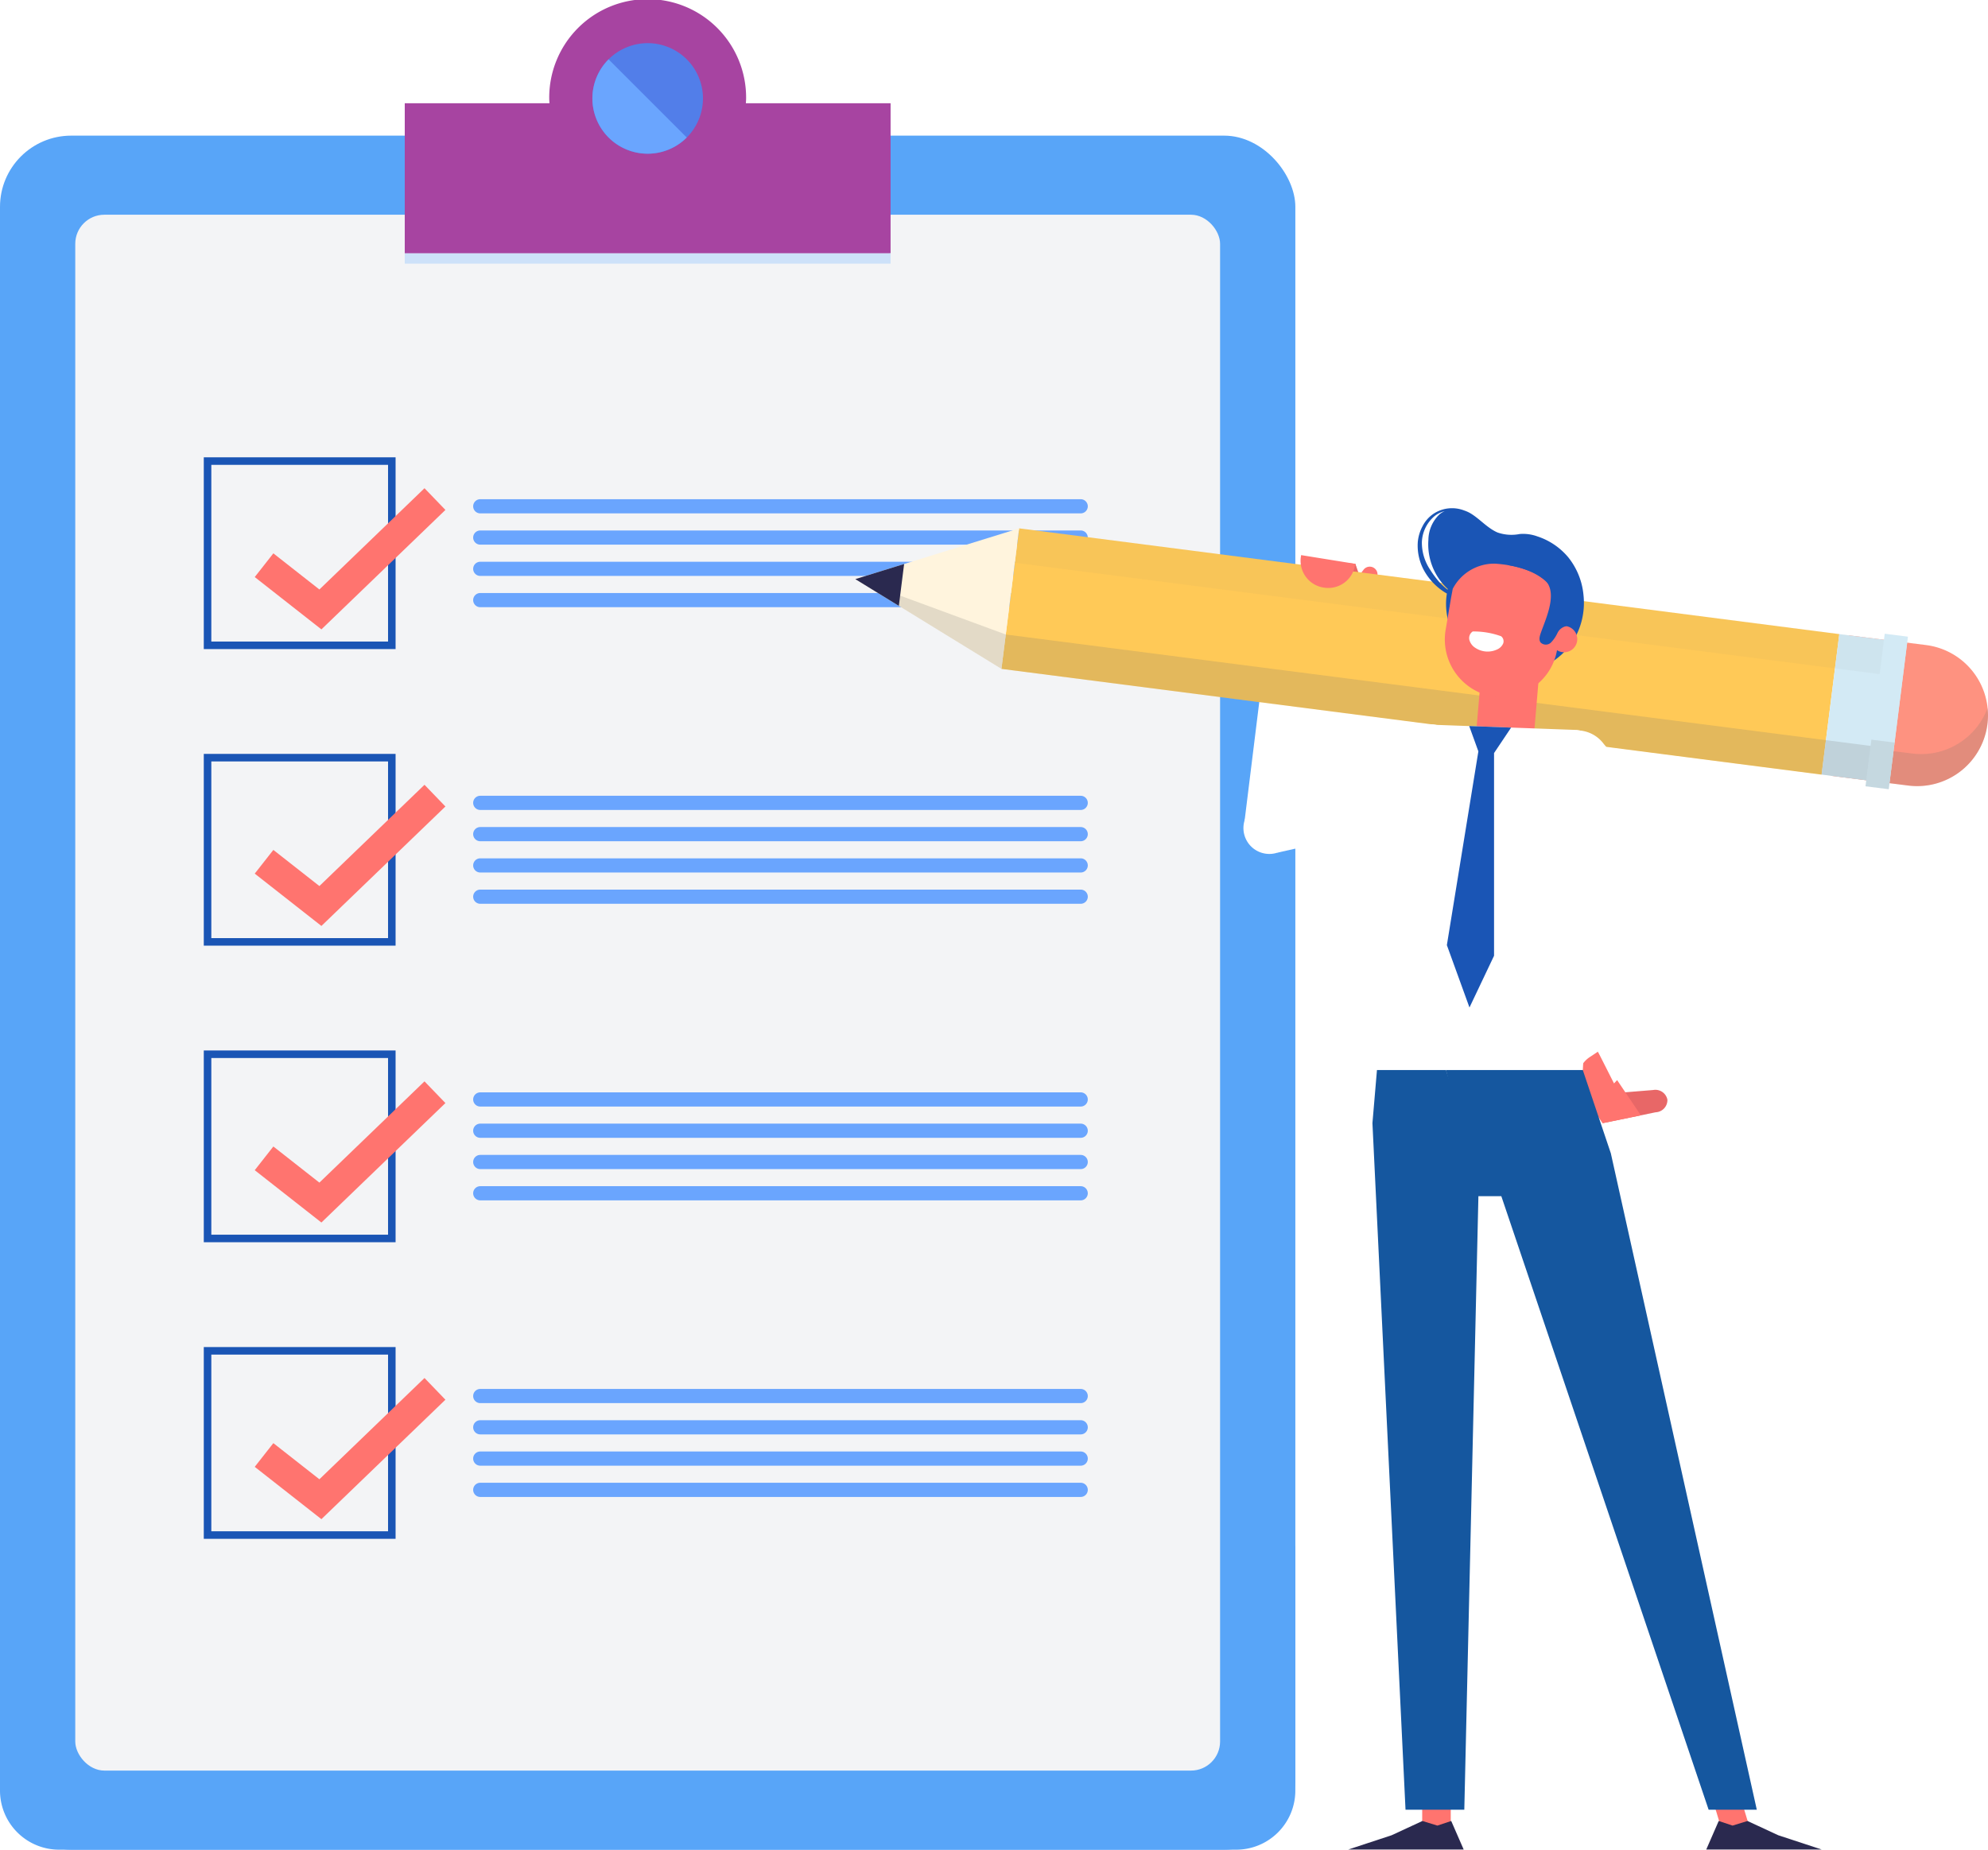 <svg xmlns="http://www.w3.org/2000/svg" xmlns:xlink="http://www.w3.org/1999/xlink" width="263.776" height="245.48" viewBox="0 0 263.776 245.48">
  <defs>
    <filter id="Trazado_81522" x="31.798" y="62.792" width="27.301" height="20.734" filterUnits="userSpaceOnUse">
      <feOffset dx="2" dy="2" input="SourceAlpha"/>
      <feGaussianBlur result="blur"/>
      <feFlood flood-color="#f3f4f6"/>
      <feComposite operator="in" in2="blur"/>
      <feComposite in="SourceGraphic"/>
    </filter>
    <filter id="Trazado_81527" x="31.798" y="102.152" width="27.301" height="20.734" filterUnits="userSpaceOnUse">
      <feOffset dx="2" dy="2" input="SourceAlpha"/>
      <feGaussianBlur result="blur-2"/>
      <feFlood flood-color="#f3f4f6"/>
      <feComposite operator="in" in2="blur-2"/>
      <feComposite in="SourceGraphic"/>
    </filter>
    <filter id="Trazado_81532" x="31.798" y="141.513" width="27.301" height="20.734" filterUnits="userSpaceOnUse">
      <feOffset dx="2" dy="2" input="SourceAlpha"/>
      <feGaussianBlur result="blur-3"/>
      <feFlood flood-color="#f3f4f6"/>
      <feComposite operator="in" in2="blur-3"/>
      <feComposite in="SourceGraphic"/>
    </filter>
    <filter id="Trazado_81537" x="31.798" y="180.873" width="27.301" height="20.734" filterUnits="userSpaceOnUse">
      <feOffset dx="2" dy="2" input="SourceAlpha"/>
      <feGaussianBlur result="blur-4"/>
      <feFlood flood-color="#f3f4f6"/>
      <feComposite operator="in" in2="blur-4"/>
      <feComposite in="SourceGraphic"/>
    </filter>
  </defs>
  <g id="Grupo_32980" data-name="Grupo 32980" transform="translate(-86.131 -100.861)">
    <g id="Grupo_32968" data-name="Grupo 32968" transform="translate(86.131 100.861)">
      <rect id="Rectángulo_31572" data-name="Rectángulo 31572" width="171.872" height="227.479" rx="9.449" transform="translate(0 18.001)" fill="#58a5f8"/>
      <path id="Trazado_81518" data-name="Trazado 81518" d="M86.131,189.31V353.528a7.843,7.843,0,0,0,7.843,7.843H250.16A7.843,7.843,0,0,0,258,353.528v-32.41Z" transform="translate(-86.131 -115.891)" fill="#58a5f8"/>
      <rect id="Rectángulo_31573" data-name="Rectángulo 31573" width="151.9" height="206.487" rx="3.862" transform="translate(9.986 28.497)" fill="#f3f4f6"/>
      <g id="Grupo_32967" data-name="Grupo 32967" transform="translate(53.705)">
        <path id="Trazado_81519" data-name="Trazado 81519" d="M196.09,114.566c.011-.214.032-.426.032-.643a13.062,13.062,0,1,0-26.123,0c0,.217.022.429.032.643h-19.2v19.912h64.462V114.566Z" transform="translate(-150.83 -100.861)" fill="#a744a1"/>
        <path id="Trazado_81520" data-name="Trazado 81520" d="M150.83,117.372v19.911h64.463Z" transform="translate(-150.83 -103.667)" fill="#a744a1"/>
        <circle id="Elipse_982" data-name="Elipse 982" cx="7.335" cy="7.335" r="7.335" transform="translate(22.639 9.114) rotate(-22.628)" fill="#527ee9"/>
        <path id="Trazado_81521" data-name="Trazado 81521" d="M182.972,110.349a7.334,7.334,0,1,0,10.373,10.373Z" transform="translate(-155.927 -102.473)" fill="#6aa5fe"/>
        <path id="Trazado_81573" data-name="Trazado 81573" d="M0,0H64.463V1.372H0Z" transform="translate(0 33.617)" fill="#cde1f9" style="mix-blend-mode: multiply;isolation: isolate"/>
      </g>
    </g>
    <g id="Grupo_32977" data-name="Grupo 32977" transform="translate(113.67 162.054)">
      <g id="Grupo_32970" data-name="Grupo 32970">
        <rect id="Rectángulo_31575" data-name="Rectángulo 31575" width="24.449" height="24.449" fill="none" stroke="#1a55b5" stroke-miterlimit="10" stroke-width="1"/>
        <g transform="matrix(1, 0, 0, 1, -27.54, -61.19)" filter="url(#Trazado_81522)">
          <path id="Trazado_81522-2" data-name="Trazado 81522" d="M125.926,187.018l7.477,5.87,15.2-14.646" transform="translate(-92.89 -114.01)" fill="none" stroke="#ff746f" stroke-miterlimit="10" stroke-width="4"/>
        </g>
        <g id="Grupo_32969" data-name="Grupo 32969" transform="translate(35.244 5.058)">
          <path id="Trazado_81523" data-name="Trazado 81523" d="M242.376,182.557H162.707a.941.941,0,0,1-.94-.941h0a.94.94,0,0,1,.94-.94h79.668a.94.94,0,0,1,.941.94h0A.941.941,0,0,1,242.376,182.557Z" transform="translate(-161.767 -180.675)" fill="#6aa5fe"/>
          <path id="Trazado_81524" data-name="Trazado 81524" d="M242.376,187.557H162.707a.941.941,0,0,1-.94-.941h0a.94.94,0,0,1,.94-.94h79.668a.94.94,0,0,1,.941.94h0A.941.941,0,0,1,242.376,187.557Z" transform="translate(-161.767 -181.525)" fill="#6aa5fe"/>
          <path id="Trazado_81525" data-name="Trazado 81525" d="M242.376,192.557H162.707a.94.94,0,0,1-.94-.94h0a.94.94,0,0,1,.94-.941h79.668a.941.941,0,0,1,.941.941h0A.94.94,0,0,1,242.376,192.557Z" transform="translate(-161.767 -182.374)" fill="#6aa5fe"/>
          <path id="Trazado_81526" data-name="Trazado 81526" d="M242.376,197.558H162.707a.941.941,0,0,1-.94-.941h0a.941.941,0,0,1,.94-.941h79.668a.941.941,0,0,1,.941.941h0A.941.941,0,0,1,242.376,197.558Z" transform="translate(-161.767 -183.224)" fill="#6aa5fe"/>
        </g>
      </g>
      <g id="Grupo_32972" data-name="Grupo 32972" transform="translate(0 39.36)">
        <rect id="Rectángulo_31576" data-name="Rectángulo 31576" width="24.449" height="24.449" fill="none" stroke="#1a55b5" stroke-miterlimit="10" stroke-width="1"/>
        <g transform="matrix(1, 0, 0, 1, -27.54, -100.55)" filter="url(#Trazado_81527)">
          <path id="Trazado_81527-2" data-name="Trazado 81527" d="M125.926,234.437l7.477,5.87,15.2-14.646" transform="translate(-92.89 -122.07)" fill="none" stroke="#ff746f" stroke-miterlimit="10" stroke-width="4"/>
        </g>
        <g id="Grupo_32971" data-name="Grupo 32971" transform="translate(35.244 5.058)">
          <path id="Trazado_81528" data-name="Trazado 81528" d="M242.376,229.975H162.707a.94.94,0,0,1-.94-.94h0a.941.941,0,0,1,.94-.941h79.668a.941.941,0,0,1,.941.941h0A.94.94,0,0,1,242.376,229.975Z" transform="translate(-161.767 -228.093)" fill="#6aa5fe"/>
          <path id="Trazado_81529" data-name="Trazado 81529" d="M242.376,234.976H162.707a.941.941,0,0,1-.94-.941h0a.941.941,0,0,1,.94-.941h79.668a.941.941,0,0,1,.941.941h0A.941.941,0,0,1,242.376,234.976Z" transform="translate(-161.767 -228.943)" fill="#6aa5fe"/>
          <path id="Trazado_81530" data-name="Trazado 81530" d="M242.376,239.976H162.707a.941.941,0,0,1-.94-.941h0a.941.941,0,0,1,.94-.941h79.668a.941.941,0,0,1,.941.941h0A.941.941,0,0,1,242.376,239.976Z" transform="translate(-161.767 -229.792)" fill="#6aa5fe"/>
          <path id="Trazado_81531" data-name="Trazado 81531" d="M242.376,244.976H162.707a.94.94,0,0,1-.94-.941h0a.94.94,0,0,1,.94-.94h79.668a.94.94,0,0,1,.941.94h0A.941.941,0,0,1,242.376,244.976Z" transform="translate(-161.767 -230.642)" fill="#6aa5fe"/>
        </g>
      </g>
      <g id="Grupo_32974" data-name="Grupo 32974" transform="translate(0 78.721)">
        <rect id="Rectángulo_31577" data-name="Rectángulo 31577" width="24.449" height="24.449" fill="none" stroke="#1a55b5" stroke-miterlimit="10" stroke-width="1"/>
        <g transform="matrix(1, 0, 0, 1, -27.54, -139.91)" filter="url(#Trazado_81532)">
          <path id="Trazado_81532-2" data-name="Trazado 81532" d="M125.926,281.855l7.477,5.87,15.2-14.646" transform="translate(-92.89 -130.13)" fill="none" stroke="#ff746f" stroke-miterlimit="10" stroke-width="4"/>
        </g>
        <g id="Grupo_32973" data-name="Grupo 32973" transform="translate(35.244 5.058)">
          <path id="Trazado_81533" data-name="Trazado 81533" d="M242.376,277.394H162.707a.941.941,0,0,1-.94-.941h0a.941.941,0,0,1,.94-.941h79.668a.941.941,0,0,1,.941.941h0A.941.941,0,0,1,242.376,277.394Z" transform="translate(-161.767 -275.511)" fill="#6aa5fe"/>
          <path id="Trazado_81534" data-name="Trazado 81534" d="M242.376,282.394H162.707a.941.941,0,0,1-.94-.941h0a.94.94,0,0,1,.94-.94h79.668a.94.94,0,0,1,.941.94h0A.941.941,0,0,1,242.376,282.394Z" transform="translate(-161.767 -276.361)" fill="#6aa5fe"/>
          <path id="Trazado_81535" data-name="Trazado 81535" d="M242.376,287.394H162.707a.94.94,0,0,1-.94-.94h0a.941.941,0,0,1,.94-.941h79.668a.941.941,0,0,1,.941.941h0A.94.94,0,0,1,242.376,287.394Z" transform="translate(-161.767 -277.21)" fill="#6aa5fe"/>
          <path id="Trazado_81536" data-name="Trazado 81536" d="M242.376,292.394H162.707a.94.94,0,0,1-.94-.94h0a.941.941,0,0,1,.94-.941h79.668a.941.941,0,0,1,.941.941h0A.94.94,0,0,1,242.376,292.394Z" transform="translate(-161.767 -278.06)" fill="#6aa5fe"/>
        </g>
      </g>
      <g id="Grupo_32976" data-name="Grupo 32976" transform="translate(0 118.082)">
        <rect id="Rectángulo_31578" data-name="Rectángulo 31578" width="24.449" height="24.449" fill="none" stroke="#1a55b5" stroke-miterlimit="10" stroke-width="1"/>
        <g transform="matrix(1, 0, 0, 1, -27.54, -179.27)" filter="url(#Trazado_81537)">
          <path id="Trazado_81537-2" data-name="Trazado 81537" d="M125.926,329.274l7.477,5.87,15.2-14.646" transform="translate(-92.89 -138.18)" fill="none" stroke="#ff746f" stroke-miterlimit="10" stroke-width="4"/>
        </g>
        <g id="Grupo_32975" data-name="Grupo 32975" transform="translate(35.244 5.058)">
          <path id="Trazado_81538" data-name="Trazado 81538" d="M242.376,324.812H162.707a.94.94,0,0,1-.94-.94h0a.941.941,0,0,1,.94-.941h79.668a.941.941,0,0,1,.941.941h0A.94.94,0,0,1,242.376,324.812Z" transform="translate(-161.767 -322.93)" fill="#6aa5fe"/>
          <path id="Trazado_81539" data-name="Trazado 81539" d="M242.376,329.813H162.707a.941.941,0,0,1-.94-.941h0a.941.941,0,0,1,.94-.941h79.668a.941.941,0,0,1,.941.941h0A.941.941,0,0,1,242.376,329.813Z" transform="translate(-161.767 -323.78)" fill="#6aa5fe"/>
          <path id="Trazado_81540" data-name="Trazado 81540" d="M242.376,334.813H162.707a.941.941,0,0,1-.94-.941h0a.941.941,0,0,1,.94-.941h79.668a.941.941,0,0,1,.941.941h0A.941.941,0,0,1,242.376,334.813Z" transform="translate(-161.767 -324.629)" fill="#6aa5fe"/>
          <path id="Trazado_81541" data-name="Trazado 81541" d="M242.376,339.813H162.707a.941.941,0,0,1-.94-.941h0a.94.94,0,0,1,.94-.94h79.668a.94.94,0,0,1,.941.94h0A.941.941,0,0,1,242.376,339.813Z" transform="translate(-161.767 -325.479)" fill="#6aa5fe"/>
        </g>
      </g>
    </g>
    <g id="Grupo_32979" data-name="Grupo 32979" transform="translate(199.62 168.302)">
      <rect id="Rectángulo_31579" data-name="Rectángulo 31579" width="3.786" height="4.666" transform="translate(75.215 170.621)" fill="#ff746f"/>
      <path id="Trazado_81542" data-name="Trazado 81542" d="M311.487,392.007l1.982.611,1.84-.611,1.651,3.786H301.649L307.4,393.9Z" transform="translate(-236.243 -217.776)" fill="#2a294f"/>
      <path id="Trazado_81543" data-name="Trazado 81543" d="M361.02,392.325h3.786l-1.409-4.666h-3.786Z" transform="translate(-246.093 -217.037)" fill="#ff746f"/>
      <path id="Trazado_81544" data-name="Trazado 81544" d="M364.344,392.007l-1.982.611-1.84-.611-1.651,3.786h15.311l-5.756-1.893Z" transform="translate(-245.967 -217.776)" fill="#2a294f"/>
      <path id="Trazado_81545" data-name="Trazado 81545" d="M301.488,196.386c-.513.392-5.173,3.144-5.173,3.144l-3.307-4.234.984-4.828,7.117.443,1.246,3.6C302.651,195.37,302.124,195.9,301.488,196.386Z" transform="translate(-234.775 -183.529)" fill="#fe9280"/>
      <path id="Trazado_81546" data-name="Trazado 81546" d="M301.454,190.923l1.074,3.158-3.283,1.322a3.012,3.012,0,0,1-4.189-3.128l.213-1.737Z" transform="translate(-235.119 -183.541)" fill="#e86767"/>
      <path id="Trazado_81547" data-name="Trazado 81547" d="M300.826,195.3l2.847.415,1.559-2.671a1.032,1.032,0,0,0-.323-1.424h0a1.031,1.031,0,0,0-1.424.322Z" transform="translate(-236.104 -183.697)" fill="#ff746f"/>
      <path id="Trazado_81548" data-name="Trazado 81548" d="M293.026,209.962l-5.868,1.483-2.1,16.991,6.869.28Z" transform="translate(-233.424 -186.841)" fill="#fff"/>
      <g id="Grupo_32978" data-name="Grupo 32978" transform="translate(0 2.681)">
        <path id="Trazado_81549" data-name="Trazado 81549" d="M389.071,222.377l-10.257-1.292,2.347-18.648,10.257,1.292a9.4,9.4,0,0,1,8.15,10.5h0A9.4,9.4,0,0,1,389.071,222.377Z" transform="translate(-249.356 -188.243)" fill="#fe9280"/>
        <path id="Trazado_81550" data-name="Trazado 81550" d="M389.606,220.1l-10.257-1.292-.535,4.247,10.257,1.292a9.394,9.394,0,0,0,10.519-10.3A9.4,9.4,0,0,1,389.606,220.1Z" transform="translate(-249.356 -190.216)" fill="#777470" opacity="0.2" style="mix-blend-mode: multiply;isolation: isolate"/>
        <path id="Trazado_81551" data-name="Trazado 81551" d="M355.03,218.023,246.209,203.985l2.348-18.648,108.821,14.037Z" transform="translate(-226.823 -185.338)" fill="#ffc957"/>
        <path id="Trazado_81552" data-name="Trazado 81552" d="M222.854,192.073l19.387,11.912,2.348-18.648Z" transform="translate(-222.854 -185.338)" fill="#fff4dd"/>
        <path id="Trazado_81553" data-name="Trazado 81553" d="M222.854,193.452l19.387,11.912.574-4.561Z" transform="translate(-222.854 -186.717)" fill="#777470" opacity="0.2" style="mix-blend-mode: multiply;isolation: isolate"/>
        <path id="Trazado_81554" data-name="Trazado 81554" d="M229.327,191.035l-6.473,2.006,5.774,3.548Z" transform="translate(-222.854 -186.306)" fill="#2a294f"/>
        <rect id="Rectángulo_31580" data-name="Rectángulo 31580" width="9.078" height="18.795" transform="translate(130.555 14.037) rotate(7.176)" fill="#d3eaf5"/>
        <rect id="Rectángulo_31581" data-name="Rectángulo 31581" width="3.104" height="20.404" transform="translate(136.584 13.985) rotate(7.175)" fill="#d3eaf5"/>
        <path id="Trazado_81555" data-name="Trazado 81555" d="M360.958,221.653,246.209,206.869l.574-4.561,114.749,14.784Z" transform="translate(-226.823 -188.221)" fill="#777470" opacity="0.2" style="mix-blend-mode: multiply;isolation: isolate"/>
        <path id="Trazado_81556" data-name="Trazado 81556" d="M363.095,204.682,248.346,189.9l.574-4.561,114.749,14.784Z" transform="translate(-227.186 -185.338)" fill="#777470" opacity="0.05" style="mix-blend-mode: multiply;isolation: isolate"/>
        <rect id="Rectángulo_31582" data-name="Rectángulo 31582" width="3.104" height="6.237" transform="translate(134.814 28.041) rotate(7.175)" fill="#777470" opacity="0.15" style="mix-blend-mode: multiply;isolation: isolate"/>
      </g>
      <path id="Trazado_81557" data-name="Trazado 81557" d="M342.3,279.536l1.531-3.979,5.18-.423a1.626,1.626,0,0,1,1.889,1.285h0a1.626,1.626,0,0,1-1.561,1.67Z" transform="translate(-243.151 -197.914)" fill="#e86767"/>
      <path id="Trazado_81558" data-name="Trazado 81558" d="M338.948,274.552l2.683,3.944,5.078-1.043L341.017,269l-1.095.727A3.481,3.481,0,0,0,338.948,274.552Z" transform="translate(-242.483 -196.873)" fill="#ff746f"/>
      <path id="Trazado_81559" data-name="Trazado 81559" d="M343.69,269.944l17.263-18.087-9.1-2.116-10.3,15.985Z" transform="translate(-243.026 -193.601)" fill="#fff"/>
      <path id="Trazado_81560" data-name="Trazado 81560" d="M356.815,250.2a3.944,3.944,0,1,0,1.91-5.24A3.944,3.944,0,0,0,356.815,250.2Z" transform="translate(-245.555 -192.726)" fill="#fff"/>
      <path id="Trazado_81561" data-name="Trazado 81561" d="M354.142,247.2l5.334-5.684-18.622-22.077a4.422,4.422,0,0,0-6.66-.534h0c-1.921,1.886-1.732,8.558.407,10.192Z" transform="translate(-241.548 -188.145)" fill="#fff"/>
      <rect id="Rectángulo_31583" data-name="Rectángulo 31583" width="7.665" height="12.15" transform="translate(89.748 33.576) rotate(-175.16)" fill="#ff746f"/>
      <path id="Trazado_81562" data-name="Trazado 81562" d="M288.1,229.117a3.438,3.438,0,1,0,3.659,3.2A3.438,3.438,0,0,0,288.1,229.117Z" transform="translate(-233.396 -190.095)" fill="#fff"/>
      <path id="Trazado_81563" data-name="Trazado 81563" d="M286.148,227.511l3.481,6.187,21.282-4.781c2.608-.665,4.023-7.007,3-9.5h0a4.423,4.423,0,0,0-6.338-2.119Z" transform="translate(-233.609 -187.984)" fill="#fff"/>
      <path id="Trazado_81564" data-name="Trazado 81564" d="M333.424,262.556l2.317-40.518a3.74,3.74,0,0,0-3.124-4.617l-18.984-.687a3.739,3.739,0,0,0-4.241,3.618L305.508,269.6Z" transform="translate(-236.899 -187.986)" fill="#fff"/>
      <path id="Trazado_81565" data-name="Trazado 81565" d="M315.267,271.944l4.376,13.63L317.7,370.109h-7.8l-4.389-91.119.6-7.045Z" transform="translate(-236.899 -197.374)" fill="#15579f"/>
      <path id="Trazado_81566" data-name="Trazado 81566" d="M317.265,271.944l4.27,16.738h3.074l27.507,81.426h6.391l-19.367-87.116-3.72-11.048Z" transform="translate(-238.897 -197.374)" fill="#15579f"/>
      <path id="Rectángulo_31584" data-name="Rectángulo 31584" d="M3.6,0h.179a0,0,0,0,1,0,0V7.275a0,0,0,0,1,0,0H3.6A3.6,3.6,0,0,1,0,3.671V3.6A3.6,3.6,0,0,1,3.6,0Z" transform="matrix(0.159, -0.987, 0.987, 0.159, 58.55, 9.961)" fill="#ff746f"/>
      <path id="Trazado_81567" data-name="Trazado 81567" d="M320.371,216.944l5.562.206-2.264,3.379v26.9l-3.261,6.868-3-8.277,4.18-25.716Z" transform="translate(-238.921 -188.028)" fill="#1a55b5"/>
      <path id="Trazado_81568" data-name="Trazado 81568" d="M334.745,193.65a9.369,9.369,0,0,0-2.024-5.022,8.97,8.97,0,0,0-4.115-2.779,5.469,5.469,0,0,0-2.325-.31,5.651,5.651,0,0,1-2.957-.208c-1.334-.59-2.291-1.745-3.5-2.494a4.313,4.313,0,0,0-.907-.421l0,0a4.465,4.465,0,0,0-4.135.477,4.412,4.412,0,0,0-1.4,1.623,5.527,5.527,0,0,0-.622,2.062,6.856,6.856,0,0,0,1.033,4.149,8.021,8.021,0,0,0,2.826,2.715,8.344,8.344,0,0,0-.1.907,9.146,9.146,0,0,0,17.25,4.665A9.608,9.608,0,0,0,334.745,193.65Zm-19.123-1.728a12.3,12.3,0,0,1-1.193-1.6,6.434,6.434,0,0,1-1.128-3.71,4.745,4.745,0,0,1,1.683-3.451,3.577,3.577,0,0,1,1.346-.661,2.971,2.971,0,0,0-.695.431,4.751,4.751,0,0,0-1.469,3.374,8.073,8.073,0,0,0,2.568,6.528c-.007.032-.011.065-.017.1A9.812,9.812,0,0,1,315.622,191.922Z" transform="translate(-238.129 -182.108)" fill="#1a55b5"/>
      <path id="Trazado_81569" data-name="Trazado 81569" d="M334.076,202.4a1.744,1.744,0,1,0,2.01-1.429A1.743,1.743,0,0,0,334.076,202.4Z" transform="translate(-241.75 -185.31)" fill="#ff746f"/>
      <path id="Trazado_81570" data-name="Trazado 81570" d="M323.753,190.981a6.194,6.194,0,0,0-5.618,3.344l-.225,1.2-.179,1.063c0,.049,0,.1,0,.147l-.021-.034-.5,2.967a7.686,7.686,0,0,0,5.991,8.9,7.51,7.51,0,0,0,8.774-6.133l.613-3.634v-.007S333.745,191.671,323.753,190.981Z" transform="translate(-238.869 -183.616)" fill="#ff746f"/>
      <path id="Trazado_81571" data-name="Trazado 81571" d="M325.209,202.446a10.666,10.666,0,0,0-3.761-.633,1.046,1.046,0,0,0-.439,1.147,1.8,1.8,0,0,0,.781,1.026,2.948,2.948,0,0,0,2.855.231,1.574,1.574,0,0,0,.817-.755A.836.836,0,0,0,325.209,202.446Z" transform="translate(-239.528 -185.449)" fill="#fff"/>
      <path id="Trazado_81572" data-name="Trazado 81572" d="M327.067,191.12a13.944,13.944,0,0,1,2.955.8,6.632,6.632,0,0,1,1.966,1.131c1.874,1.639.206,5.152-.44,6.983-.158.448-.342.98-.061,1.363a.985.985,0,0,0,1.375.01,4.658,4.658,0,0,0,.865-1.265,1.629,1.629,0,0,1,1.171-.906s-.3-8.309-.3-8.316c0-.061-5.223-.176-5.622-.189A6.153,6.153,0,0,0,327.067,191.12Z" transform="translate(-240.563 -183.573)" fill="#1a55b5"/>
    </g>
  </g>
</svg>

